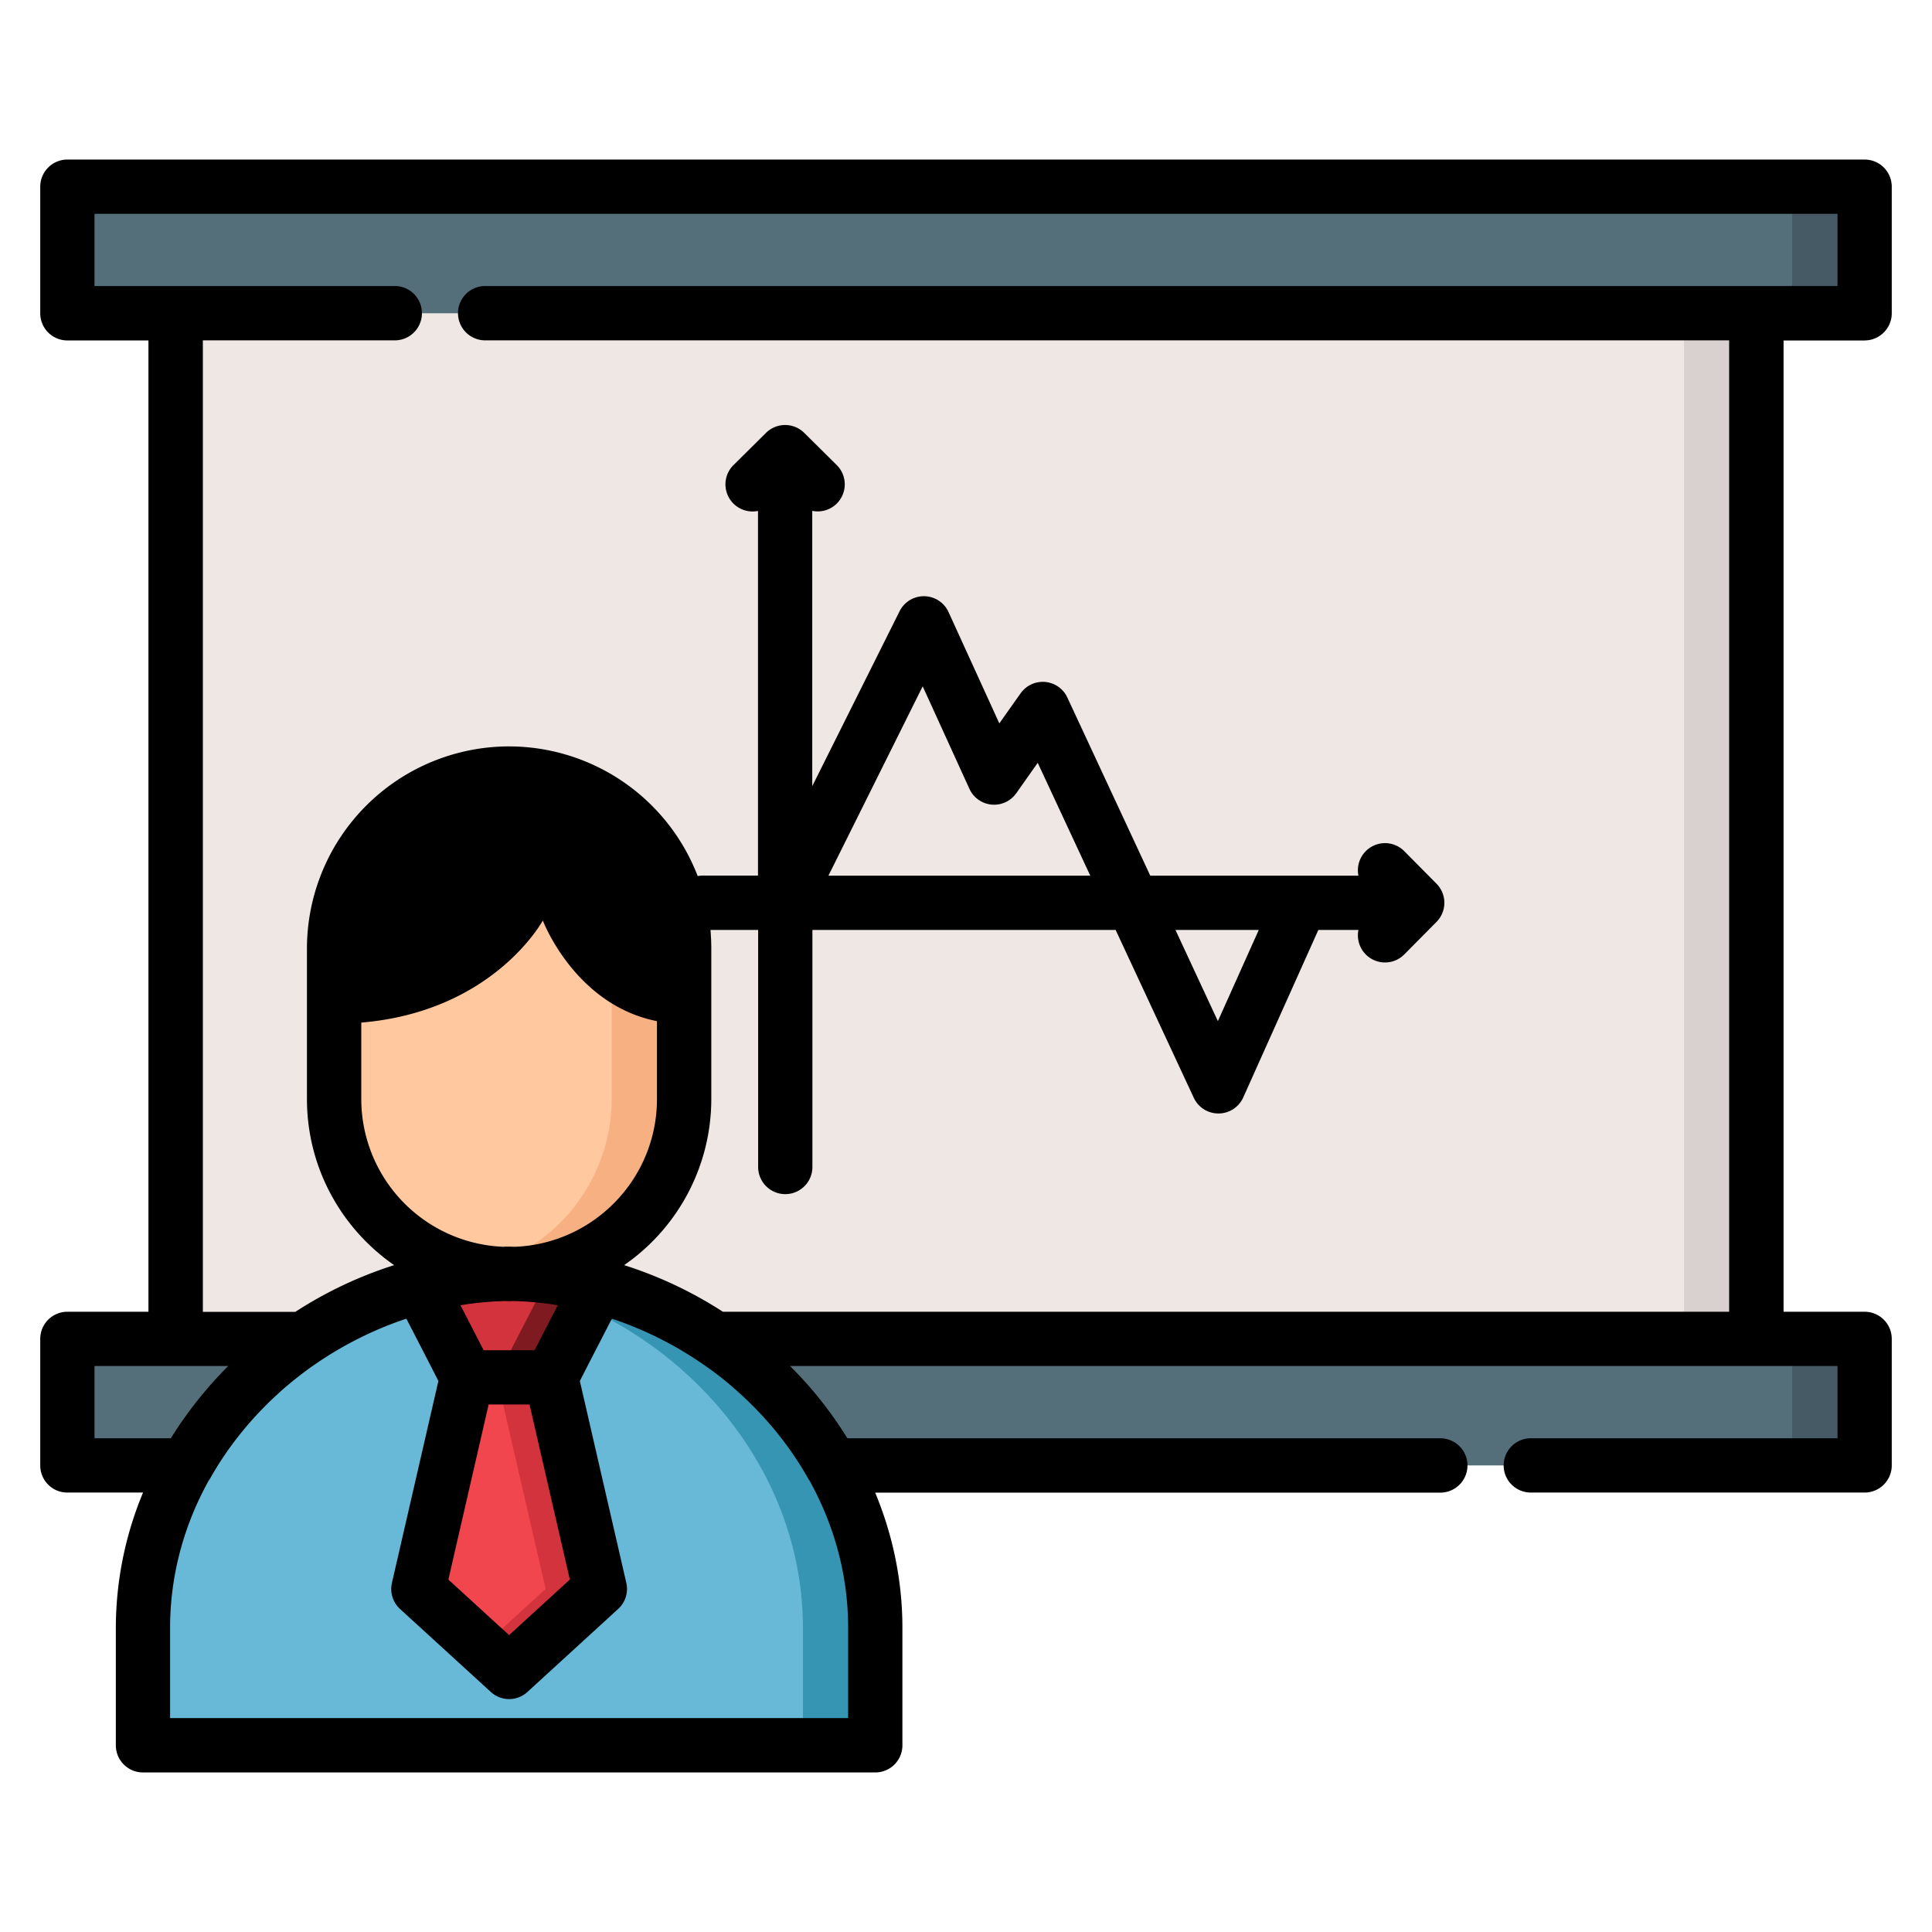<svg width="24" height="24" fill="none" xmlns="http://www.w3.org/2000/svg">
  <defs/>
  <path d="M2.182 3.892v12.74h19.637V3.893H2.182z" fill="#EFE7E4"/>
  <path d="M21.819 3.892h-.9v12.74h.9V3.893z" fill="#D8D1D0"/>
  <g fill="#546F7A">
    <path d="M23.163 2.32H.837v1.572h22.326V2.32zM3.777 16.632H.837v1.572h1.477a4.67 4.67 0 011.463-1.572zM8.872 16.632a4.67 4.67 0 011.463 1.572h12.828v-1.572H8.873z"/>
  </g>
  <g fill="#465A65">
    <path d="M23.163 2.32h-.9v1.572h.9V2.32zM23.163 16.632h-.9v1.572h.9v-1.572z"/>
  </g>
  <path d="M6.325 21.68H1.776v-1.46c0-2.4 2.149-4.364 4.549-4.397 2.4.032 4.548 1.997 4.548 4.397v1.46H6.325z" fill="#68B9D8"/>
  <path d="M6.324 15.823a4.501 4.501 0 00-.449.028c2.212.254 4.099 2.12 4.099 4.37v1.46h.899v-1.46c0-2.4-2.149-4.365-4.549-4.398z" fill="#3695B2"/>
  <path d="M6.324 15.826a2.18 2.18 0 002.174-2.173v-1.87a2.18 2.18 0 00-2.174-2.174 2.18 2.18 0 00-2.174 2.174v1.87a2.18 2.18 0 002.174 2.173z" fill="#FFC89F"/>
  <path d="M6.324 9.609c-.154 0-.304.016-.449.047a2.182 2.182 0 011.724 2.127v1.87a2.182 2.182 0 01-1.724 2.126 2.18 2.18 0 002.623-2.126v-1.87a2.18 2.18 0 00-2.174-2.174z" fill="#F7B081"/>
  <path d="M6.847 17.11H5.803l-.584-1.134a4.55 4.55 0 011.106-.153 4.55 4.55 0 011.106.153l-.584 1.134z" fill="#D3333C"/>
  <path d="M6.818 15.857l-.646 1.253h.674l.584-1.134a4.609 4.609 0 00-.612-.119z" fill="#7F1B20"/>
  <path d="M6.325 20.77l-1.128-1.032.606-2.628h1.044l.605 2.628-1.127 1.032z" fill="#F2464F"/>
  <path d="M6.846 17.11h-.674l.606 2.628-.79.723.336.309 1.128-1.032-.606-2.628z" fill="#D3333C"/>
  <path d="M23.163 4.229c.186 0 .337-.151.337-.337V2.32a.337.337 0 00-.337-.338H.837A.337.337 0 00.5 2.32v1.572c0 .186.15.337.337.337h1.007v12.066H.837a.337.337 0 00-.337.337v1.572c0 .187.15.337.337.337h.94a4.384 4.384 0 00-.338 1.68v1.46c0 .186.151.337.337.337h9.097a.337.337 0 00.337-.338v-1.46c0-.586-.12-1.153-.338-1.678h7.02a.337.337 0 100-.675h-7.365l-.026-.041-.024-.037a4.808 4.808 0 00-.663-.82h13.012v.898h-3.81a.337.337 0 000 .674h4.147a.337.337 0 00.337-.337v-1.572a.337.337 0 00-.337-.337h-1.007V4.23h1.007zM1.174 17.867v-.898h1.661c-.204.204-.39.425-.555.66l-.003.003a4.822 4.822 0 00-.129.194l-.026.041h-.948zm8.867.503l.016.024c.313.565.479 1.187.479 1.826v1.123H2.113V20.22c0-.639.166-1.261.478-1.825l.017-.025c.219-.39.506-.747.845-1.056l.021-.019c.055-.05.111-.097.169-.144l.016-.013a4.76 4.76 0 01.224-.169l.018-.012a4.494 4.494 0 011.147-.576l.303.588.095.186-.577 2.507a.337.337 0 00.1.325l1.128 1.031a.336.336 0 00.455 0l1.128-1.032a.337.337 0 00.1-.324l-.577-2.507.095-.186.303-.588c.406.135.794.33 1.148.577l.017.012a3.93 3.93 0 01.224.167l.019.016c.056.046.111.093.165.142l.022.02c.339.308.626.665.845 1.055zm-3.97-.923h.507l.501 2.175-.755.69-.754-.69.5-2.175zm-.35-1.233c.063-.01.128-.02.192-.027l.028-.003c.052-.006.104-.01.156-.014l.043-.003.128-.005.056.002.057-.002.127.005.044.003a4.096 4.096 0 01.377.044l-.042.081-.246.478h-.633l-.246-.478-.042-.081zm.677-.726l-.062-.002h-.024c-.02 0-.04 0-.061.002a1.838 1.838 0 01-1.763-1.835v-.95c1.645-.138 2.255-1.268 2.255-1.268s.397 1.048 1.418 1.25v.968c0 .988-.784 1.796-1.763 1.835zm15.083.807H8.98a5.085 5.085 0 00-1.227-.579 2.51 2.51 0 001.083-2.063v-1.87c0-.078-.004-.155-.01-.231h.592v2.945a.337.337 0 00.674 0v-2.945h3.767l.971 2.086a.337.337 0 00.306.194h.002a.337.337 0 00.306-.199l.933-2.081h.498a.337.337 0 00.57.304l.4-.404a.337.337 0 000-.474l-.4-.404a.337.337 0 00-.57.304h-2.586l-1.03-2.213a.337.337 0 00-.581-.052l-.264.373-.631-1.383a.337.337 0 00-.608-.01L10.09 9.766v-3.42a.336.336 0 00.307-.093.337.337 0 00-.003-.476l-.404-.4a.337.337 0 00-.474 0l-.404.4a.337.337 0 00.304.57v4.53h-.693a.346.346 0 00-.056.006 2.514 2.514 0 00-2.344-1.611 2.513 2.513 0 00-2.51 2.51v1.87c0 .855.429 1.61 1.083 2.064a5.083 5.083 0 00-1.227.58H2.52V4.228h2.384a.337.337 0 000-.675H1.174v-.897h21.652v.897H6.027a.337.337 0 000 .675H21.48v12.066zm-11.19-5.417l1.171-2.352.58 1.272a.337.337 0 00.583.055l.266-.377.653 1.402h-3.253zm4.31.674h1.036l-.508 1.133-.527-1.133z" fill="#000"/>
</svg>
